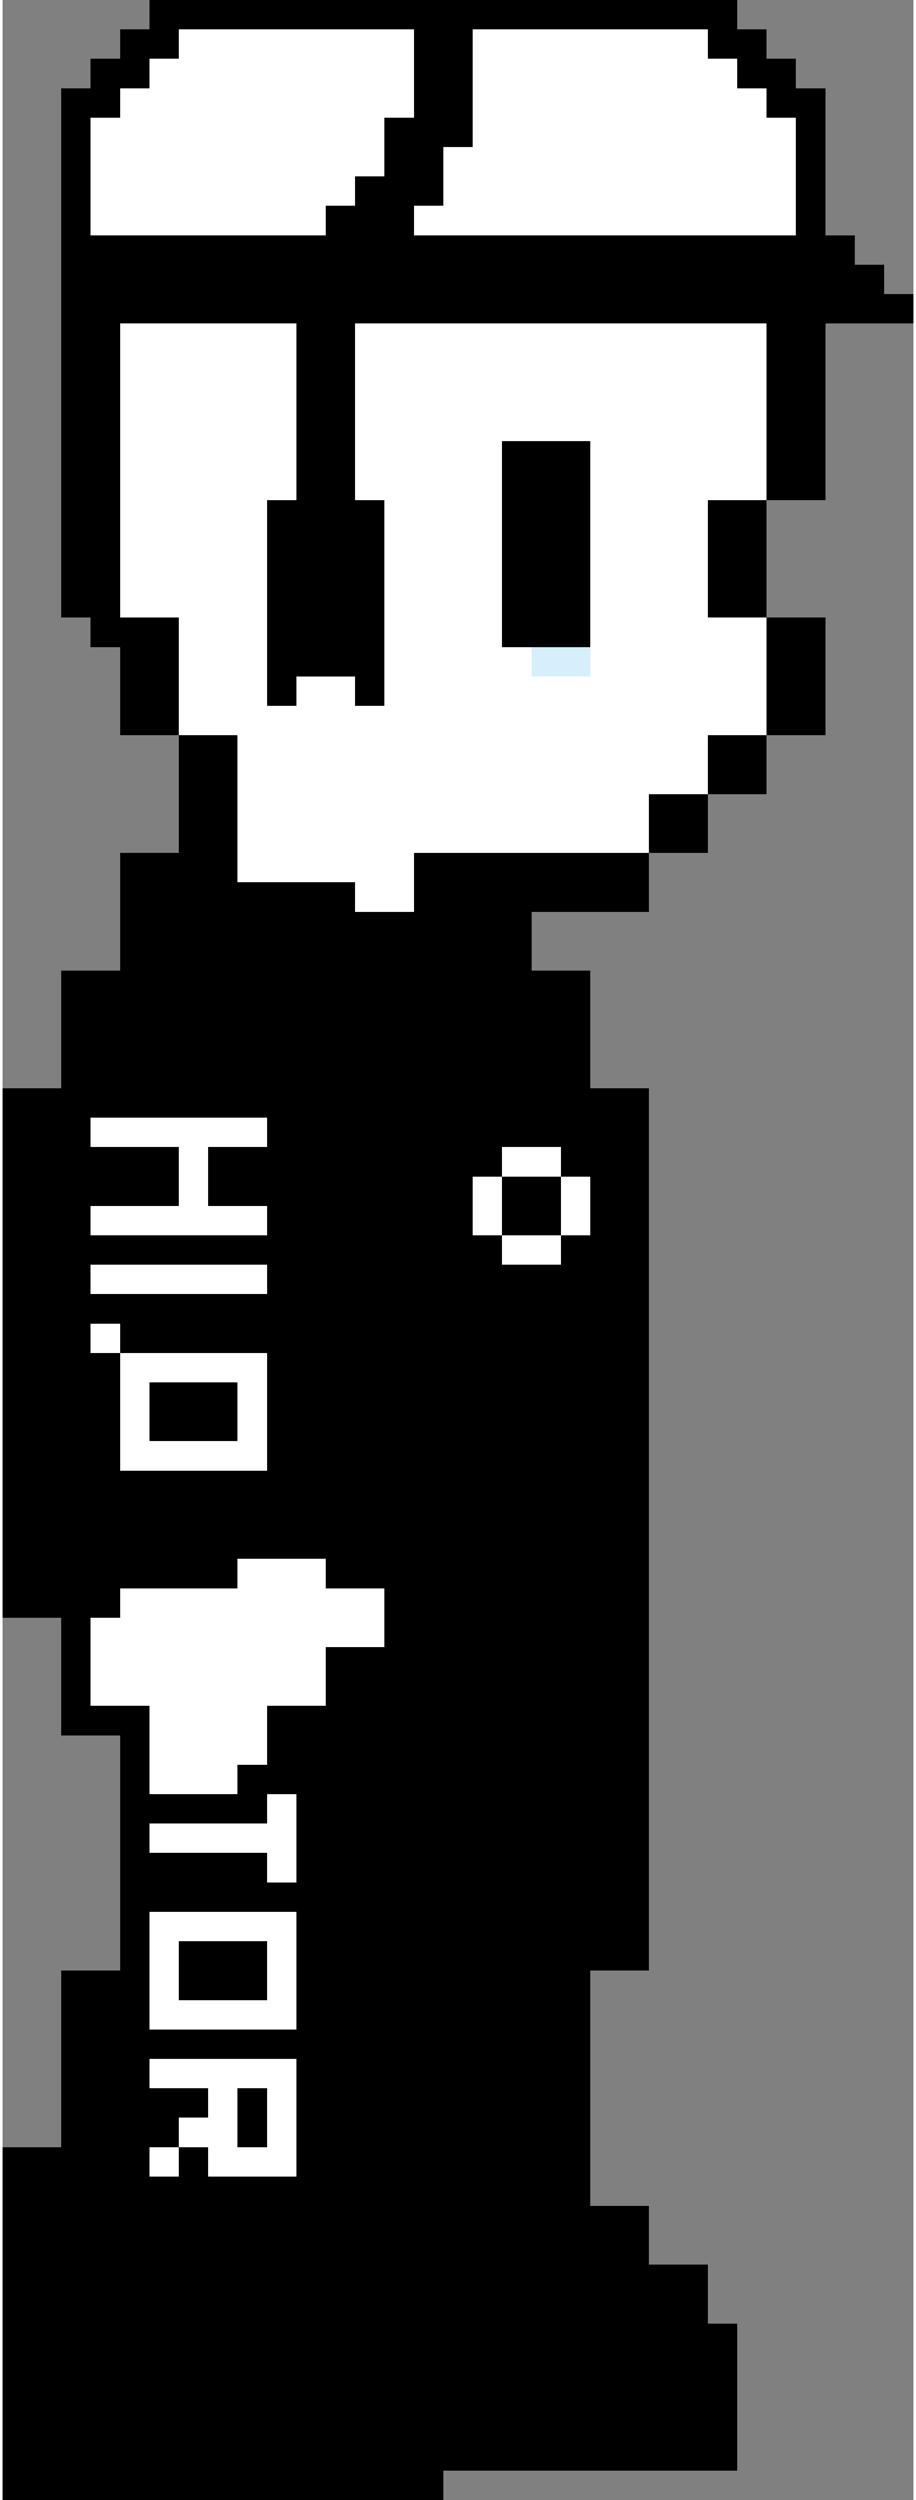 <svg xmlns="http://www.w3.org/2000/svg" viewBox="0 -0.5 31 85" width="55" height="150" shape-rendering="crispEdges">
<rect x="0" y="-0.5" width="31" height="85" fill="#808080" stroke="none"/>
<path stroke="#000000" d="M5 0h20M4 1h2M14 1h2M24 1h2M3 2h2M14 2h2M25 2h2M2 3h2M14 3h2M26 3h2M2 4h1M13 4h3M27 4h1M2 5h1M13 5h2M27 5h1M2 6h1M12 6h3M27 6h1M2 7h1M11 7h3M27 7h1M2 8h27M2 9h28M2 10h29M2 11h2M10 11h2M26 11h2M2 12h2M10 12h2M26 12h2M2 13h2M10 13h2M26 13h2M2 14h2M10 14h2M26 14h2M2 15h2M10 15h2M17 15h3M26 15h2M2 16h2M10 16h2M17 16h3M26 16h2M2 17h2M9 17h4M17 17h3M24 17h2M2 18h2M9 18h4M17 18h3M24 18h2M2 19h2M9 19h4M17 19h3M24 19h2M2 20h2M9 20h4M17 20h3M24 20h2M3 21h3M9 21h4M17 21h3M26 21h2M4 22h2M9 22h4M26 22h2M4 23h2M9 23h1M12 23h1M26 23h2M4 24h2M26 24h2M6 25h2M24 25h2M6 26h2M24 26h2M6 27h2M22 27h2M6 28h2M22 28h2M4 29h4M14 29h8M4 30h8M14 30h8M4 31h14M4 32h14M2 33h18M2 34h18M2 35h18M2 36h18M0 37h22M0 38h3M9 38h13M0 39h6M7 39h10M19 39h3M0 40h6M7 40h9M17 40h2M20 40h2M0 41h3M9 41h7M17 41h2M20 41h2M0 42h17M19 42h3M0 43h3M9 43h13M0 44h22M0 45h3M4 45h18M0 46h4M9 46h13M0 47h4M5 47h3M9 47h13M0 48h4M5 48h3M9 48h13M0 49h4M9 49h13M0 50h22M0 51h22M0 52h22M0 53h8M11 53h11M0 54h4M13 54h9M2 55h1M13 55h9M2 56h1M11 56h11M2 57h1M11 57h11M2 58h3M9 58h13M4 59h1M9 59h13M4 60h1M8 60h14M4 61h5M10 61h12M4 62h1M10 62h12M4 63h5M10 63h12M4 64h18M4 65h1M10 65h12M4 66h1M6 66h3M10 66h12M2 67h3M6 67h3M10 67h10M2 68h3M10 68h10M2 69h18M2 70h3M10 70h10M2 71h5M8 71h1M10 71h10M2 72h4M8 72h1M10 72h10M0 73h5M6 73h1M10 73h10M0 74h20M0 75h22M0 76h22M0 77h24M0 78h24M0 79h25M0 80h25M0 81h25M0 82h25M0 83h25M0 84h15" />
<path stroke="#ffffff" d="M6 1h8M16 1h8M5 2h9M16 2h9M4 3h10M16 3h10M3 4h10M16 4h11M3 5h10M15 5h12M3 6h9M15 6h12M3 7h8M14 7h13M4 11h6M12 11h14M4 12h6M12 12h14M4 13h6M12 13h14M4 14h6M12 14h14M4 15h6M12 15h5M20 15h6M4 16h6M12 16h5M20 16h6M4 17h5M13 17h4M20 17h4M4 18h5M13 18h4M20 18h4M4 19h5M13 19h4M20 19h4M4 20h5M13 20h4M20 20h4M6 21h3M13 21h4M20 21h6M6 22h3M13 22h5M20 22h6M6 23h3M10 23h2M13 23h13M6 24h20M8 25h16M8 26h16M8 27h14M8 28h14M8 29h6M12 30h2M3 38h6M6 39h1M17 39h2M6 40h1M16 40h1M19 40h1M3 41h6M16 41h1M19 41h1M17 42h2M3 43h6M3 45h1M4 46h5M4 47h1M8 47h1M4 48h1M8 48h1M4 49h5M8 53h3M4 54h9M3 55h10M3 56h8M3 57h8M5 58h4M5 59h4M5 60h3M9 61h1M5 62h5M9 63h1M5 65h5M5 66h1M9 66h1M5 67h1M9 67h1M5 68h5M5 70h5M7 71h1M9 71h1M6 72h2M9 72h1M5 73h1M7 73h3" />
<path stroke="#d6effa" d="M18 22h2" />
</svg>
